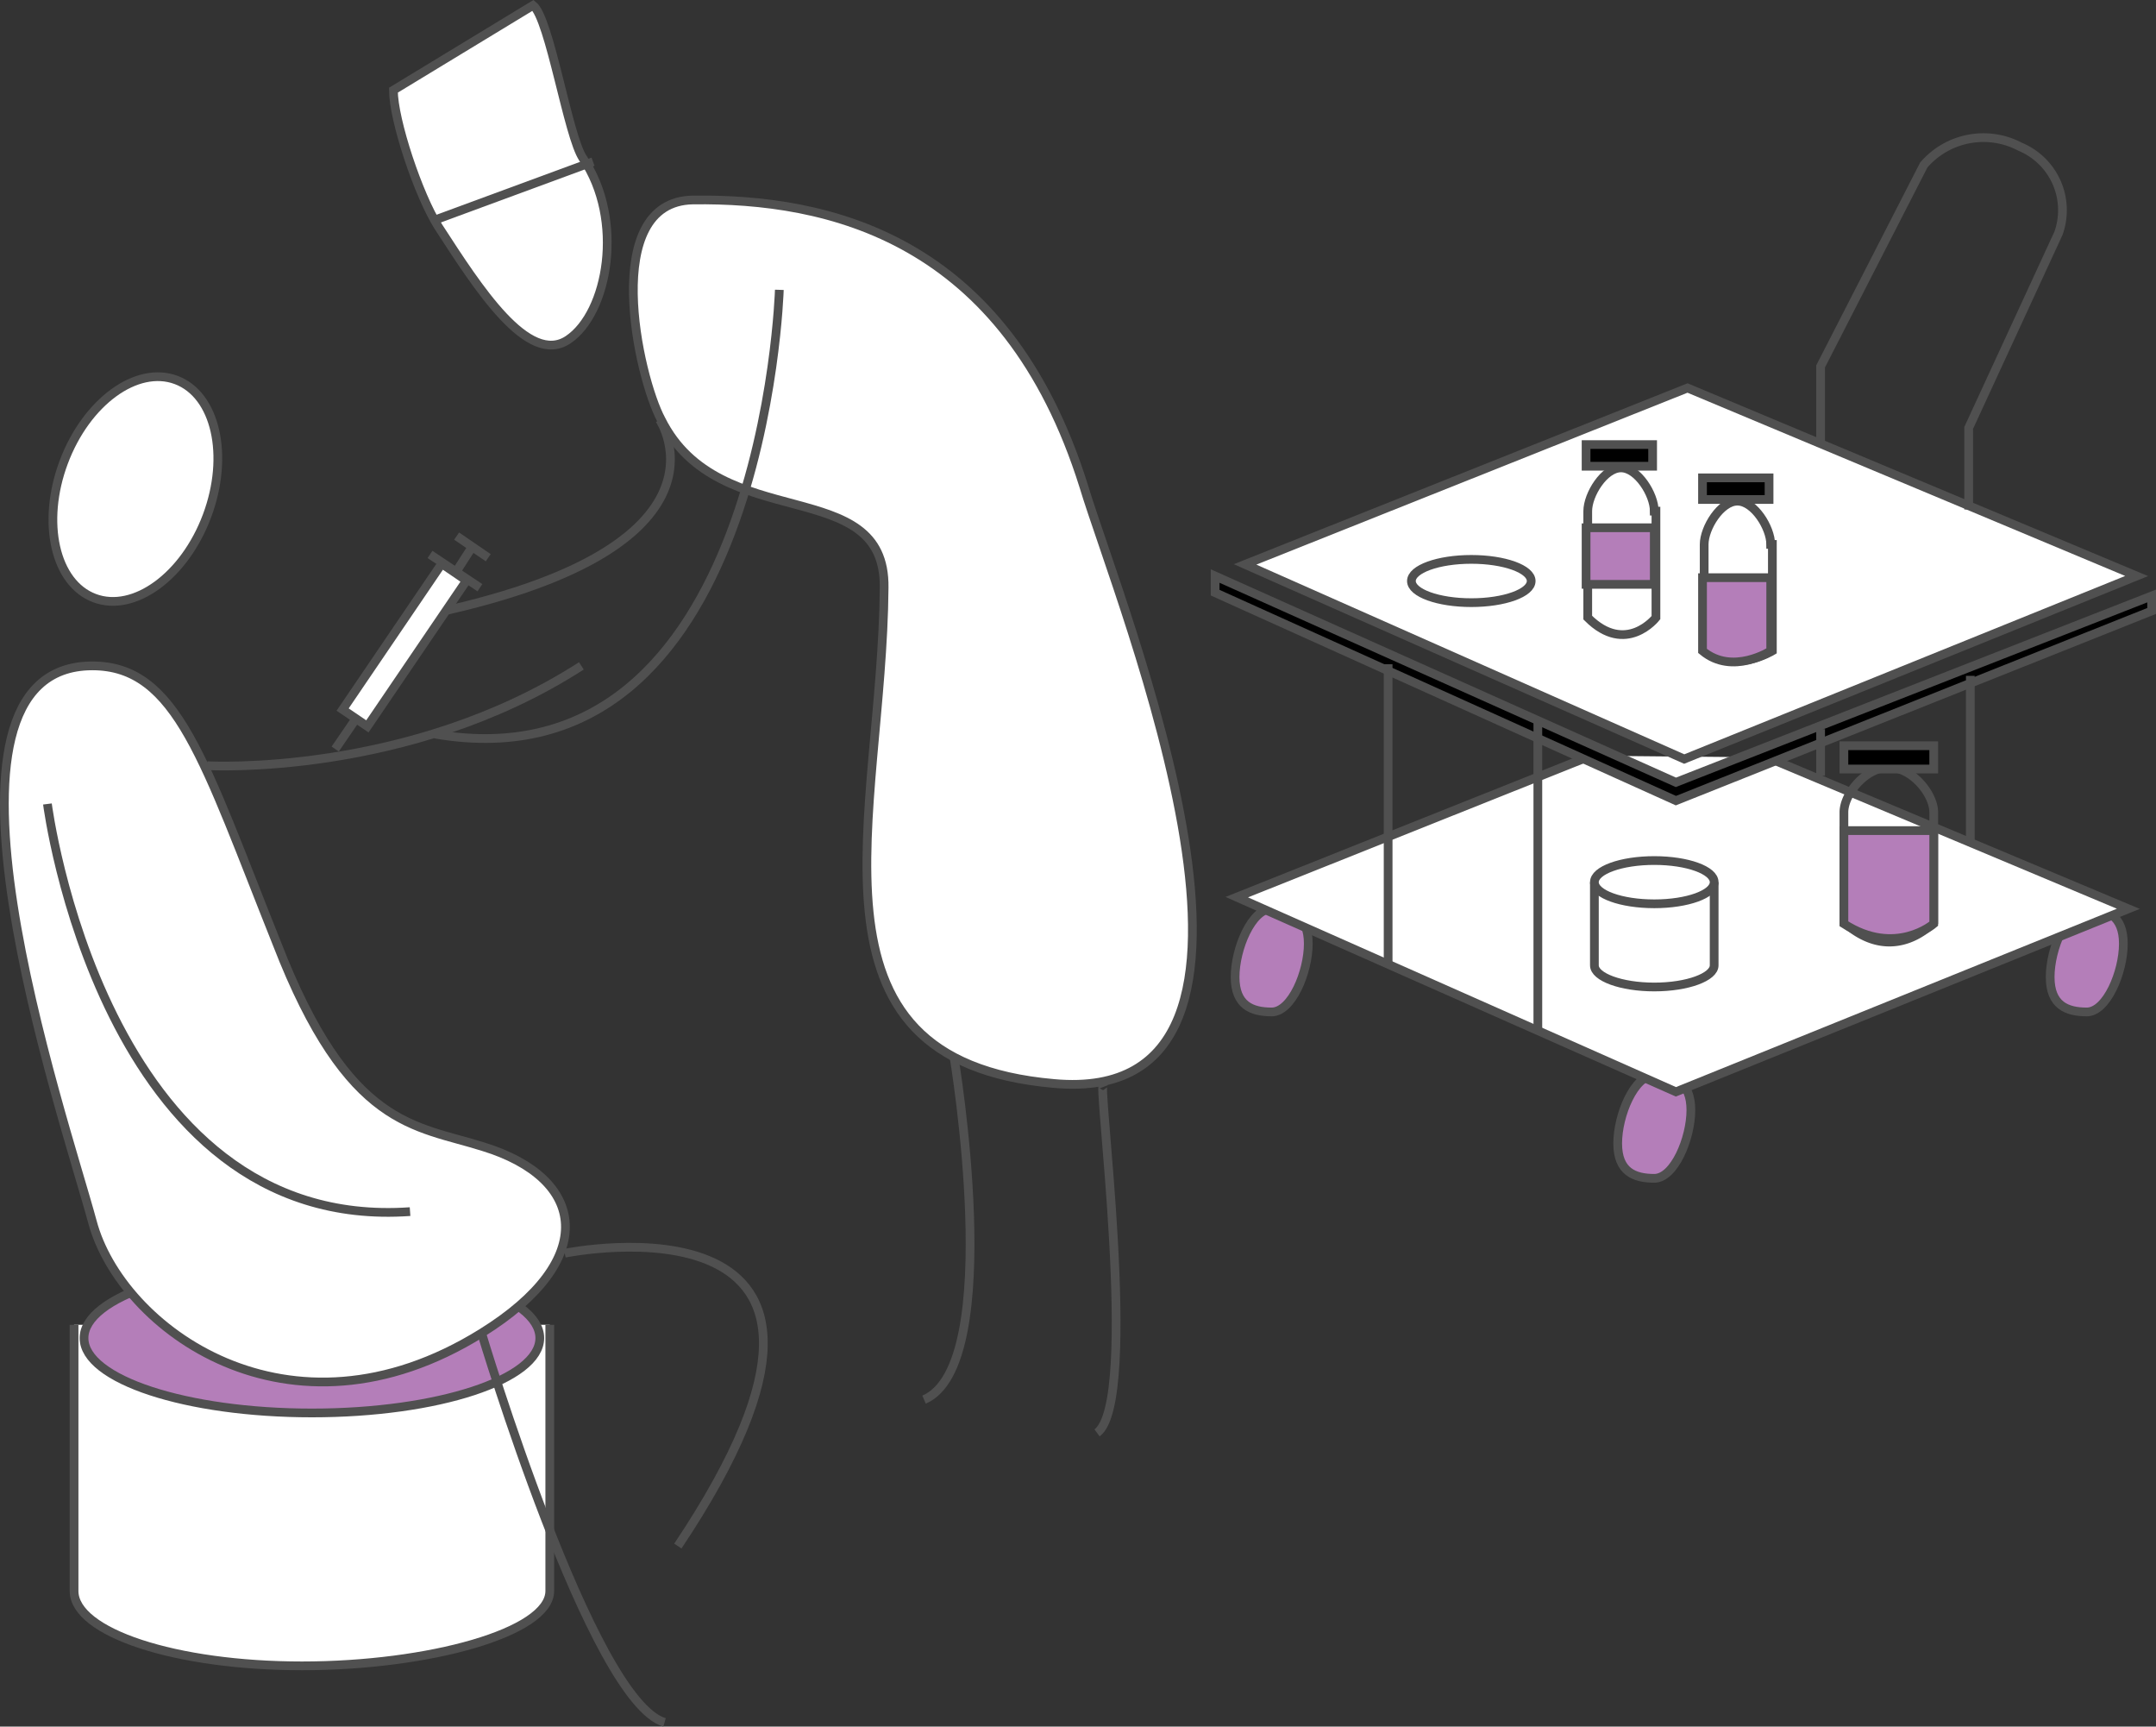 <svg xmlns="http://www.w3.org/2000/svg" viewBox="0 0 246.95 197.712">
    <rect x="0" y="0" width="246.95" height="197.712" fill="#333333" stroke="none"/>
    <defs>
        <style>
            .cls-1{fill:#fff}.cls-2{fill:none;stroke:#505050;stroke-miterlimit:10}.cls-3{fill:#b47eb9}
        </style>
    </defs>
    <g id="Group_315" data-name="Group 315" transform="translate(-.511 -.491)">
        <path id="Path_818" d="M59.691 80.4v30.484c0 4.763-13.908 8.574-28.389 8.574s-26.1-3.811-26.1-8.574V80.4" class="cls-1" data-name="Path 818" transform="translate(3.792 71.788)"/>
        <path id="Path_819" d="M59.691 80.4v30.484c0 4.763-13.908 8.574-28.389 8.574s-26.1-3.811-26.1-8.574V80.4" class="cls-2" data-name="Path 819" transform="translate(3.792 71.788)"/>
        <path id="Path_820" d="M58.1 85.274c0-4.763-11.808-8.574-26.1-8.574-14.48 0-26.1 3.811-26.1 8.574s11.813 8.573 26.1 8.573c14.29.191 26.1-3.811 26.1-8.574" class="cls-3" data-name="Path 820" transform="translate(4.426 68.439)"/>
        <ellipse id="Ellipse_38" cx="26.102" cy="8.574" class="cls-2" data-name="Ellipse 38" rx="26.102" ry="8.574" transform="translate(10.135 145.139)"/>
        <path id="Path_821" d="M45.638 12.8c15.433-.191 35.819 4.192 44.774 32.771 4 13.337 27.817 71.257-3.429 68.4C56.689 111.305 67.358 83.3 67.549 57.2c.191-13.146-18.862-5.906-25.531-19.243C39.351 33 34.969 12.993 45.638 12.8" class="cls-1" data-name="Path 821" transform="translate(34.23 10.589)"/>
        <path id="Path_822" d="M45.638 12.8c15.433-.191 35.819 4.192 44.774 32.771 4 13.337 27.817 71.257-3.429 68.4C56.689 111.305 67.358 83.3 67.549 57.2c.191-13.146-18.862-5.906-25.531-19.243C39.351 33 34.969 12.993 45.638 12.8z" class="cls-2" data-name="Path 822" transform="translate(34.23 10.589)"/>
        <path id="Path_823" d="M54.341 33.061S64.82 48.494 25 55.924M68.059 18.2S66.344 75.549 28.62 69.071m59.445 36.962s5.906 35.248-3.429 39.249" class="cls-2" data-name="Path 823" transform="translate(21.717 15.48)"/>
        <path id="Path_824" d="M11.088 40.8c9.717 0 12.765 10.86 21.149 31.818 8.192 21.149 15.813 20.768 23.625 23.244 11.813 3.62 13.337 12.956-.191 21.339-22.1 13.718-41.344-.572-44.583-12.765-3.239-12-20.958-63.636 0-63.636" class="cls-1" data-name="Path 824" transform="translate(0 35.939)"/>
        <path id="Path_825" d="M11.088 40.8c9.717 0 12.765 10.86 21.149 31.818 8.192 21.149 15.813 20.768 23.625 23.244 11.813 3.62 13.337 12.956-.191 21.339-22.1 13.718-41.344-.572-44.583-12.765C7.849 92.433-9.87 40.8 11.088 40.8z" class="cls-2" data-name="Path 825" transform="translate(0 35.939)"/>
        <path id="Path_826" d="M3.6 49.1s6.287 49.156 41.535 46.679" class="cls-1" data-name="Path 826" transform="translate(2.344 43.453)"/>
        <path id="Path_827" d="M3.6 49.1s6.287 49.156 41.535 46.679" class="cls-2" data-name="Path 827" transform="translate(2.344 43.453)"/>
        <path id="Path_828" d="M115.894 89c-.953-2.477 4.192 36.01-.762 39.63m-60.969-20.574s40.963-8.383 12.956 33.533M13.2 52.232S36.254 53.565 56.069 40.8" class="cls-2" data-name="Path 828" transform="translate(11.034 35.939)"/>
        <path id="Path_829" d="M21.518 39.305c-2.667 6.859-8.383 11.241-12.765 9.526-4.573-1.715-6.1-8.574-3.429-15.623s8.383-11.241 12.765-9.526c4.573 1.905 6.1 8.764 3.429 15.623" class="cls-1" data-name="Path 829" transform="translate(2.716 20.096)"/>
        <ellipse id="Ellipse_39" cx="13.337" cy="8.764" class="cls-2" data-name="Ellipse 39" rx="13.337" ry="8.764" transform="rotate(-69.488 49.084 30.697)"/>
        <path id="Path_830" d="M29.7 80.9s12.575 42.107 20.958 44.583" class="cls-2" data-name="Path 830" transform="translate(25.971 72.241)"/>
        <path id="Path_831" d="M46.12 18.629c4.763 7.05 2.858 17.719-1.715 20.767S34.117 33.49 29.544 26.44C27.258 22.82 24.4 14.246 24.4 10.817l16-9.717c1.905 1.524 4 15.052 5.716 17.529" class="cls-1" data-name="Path 831" transform="translate(21.173)"/>
        <path id="Path_832" d="M46.12 18.629c4.763 7.05 2.858 17.719-1.715 20.767S34.117 33.49 29.544 26.44C27.258 22.82 24.4 14.246 24.4 10.817l16-9.717c1.91 1.524 4.005 15.052 5.72 17.529z" class="cls-2" data-name="Path 832" transform="translate(21.173)"/>
        <path id="Line_16" d="M0 6.668L18.1 0" class="cls-2" data-name="Line 16" transform="translate(50.337 19.01)"/>
        <path id="Path_833" d="M106.383 69.4c0 3.239-1.905 7.812-4.192 7.812s-4.191-.761-4.191-4 1.905-7.812 4.192-7.812 4.192.762 4.192 4" class="cls-3" data-name="Path 833" transform="translate(87.802 58.209)"/>
        <path id="Path_834" d="M106.383 69.4c0 3.239-1.905 7.812-4.192 7.812s-4.191-.761-4.191-4 1.905-7.812 4.192-7.812 4.191.762 4.191 4z" class="cls-2" data-name="Path 834" transform="translate(87.802 58.209)"/>
        <path id="Path_835" d="M132.383 59.4c0 3.239-1.905 7.812-4.192 7.812s-4.192-.762-4.192-4 1.905-7.812 4.192-7.812 4.192.762 4.192 4" class="cls-3" data-name="Path 835" transform="translate(111.339 49.156)"/>
        <path id="Path_836" d="M132.383 59.4c0 3.239-1.905 7.812-4.192 7.812s-4.192-.762-4.192-4 1.905-7.812 4.192-7.812 4.192.762 4.192 4z" class="cls-2" data-name="Path 836" transform="translate(111.339 49.156)"/>
        <path id="Path_837" d="M83.383 59.4c0 3.239-1.905 7.812-4.192 7.812s-4.191-.761-4.191-4 1.905-7.812 4.192-7.812 4.192.762 4.192 4" class="cls-3" data-name="Path 837" transform="translate(66.98 49.156)"/>
        <path id="Path_838" d="M83.383 59.4c0 3.239-1.905 7.812-4.192 7.812s-4.191-.761-4.191-4 1.905-7.812 4.192-7.812 4.191.762 4.191 4z" class="cls-2" data-name="Path 838" transform="translate(66.98 49.156)"/>
        <path id="Path_839" d="M135.878 46.391l41.344 17.338L125.4 84.687 75.1 62.395 115.682 46.2" class="cls-1" data-name="Path 839" transform="translate(67.071 40.828)"/>
        <path id="Path_840" d="M135.878 46.391l41.344 17.338L125.4 84.687 75.1 62.395 115.682 46.2" class="cls-2" data-name="Path 840" transform="translate(67.071 40.828)"/>
        <path id="Path_841" d="M75.6 44.3l50.68-20.2 51.442 21.53L125.9 66.588z" class="cls-1" data-name="Path 841" transform="translate(67.523 20.821)"/>
        <path id="Path_842" d="M75.6 44.3l50.68-20.2 51.442 21.53L125.9 66.588z" class="cls-2" data-name="Path 842" transform="translate(67.523 20.821)"/>
        <path id="Path_843" d="M126.576 61.121L73.8 37.305V35.4l52.776 23.625 54.491-21.339V39.4z" data-name="Path 843" transform="translate(65.894 31.051)"/>
        <path id="Path_844" d="M126.576 61.121L73.8 37.305V35.4l52.776 23.625 54.491-21.339V39.4z" class="cls-2" data-name="Path 844" transform="translate(65.894 31.051)"/>
        <path id="Path_845" d="M146.693 86.307c0-2.1-2.477-5.144-5.144-5.144s-5.144 3.048-5.144 5.144v12.575c5.716 5.144 10.288 0 10.288 0V86.307zm-12.956-4.192V76.78m0-32.39v-9.145l11.813-23.053A9.007 9.007 0 0 1 156.6 10.1a7.87 7.87 0 0 1 4.383 9.9l-10.289 22.295v9.336m.191 19.053v19.243m-49.537 21.149V75.828M84.2 103.645V69.35" class="cls-2" data-name="Path 845" transform="translate(75.309 7.199)"/>
        <path id="Rectangle_162" d="M0 0h10.288v2.667H0z" data-name="Rectangle 162" transform="translate(211.713 85.885)"/>
        <path id="Rectangle_163" d="M0 0h10.288v2.667H0z" class="cls-2" data-name="Rectangle 163" transform="translate(211.713 85.885)"/>
        <path id="Path_846" d="M121.888 61.37s-4.382 3.811-10.288 0V50.7h10.288z" class="cls-3" data-name="Path 846" transform="translate(100.113 44.902)"/>
        <path id="Path_847" d="M121.888 61.37s-4.382 3.811-10.288 0V50.7h10.288z" class="cls-2" data-name="Path 847" transform="translate(100.113 44.902)"/>
        <path id="Path_848" d="M110.821 35.854c0-1.905-1.905-4.954-3.811-4.954s-3.811 3.048-3.811 4.954v12.193c3.429 2.667 7.812 0 7.812 0V35.854z" class="cls-2" data-name="Path 848" transform="translate(92.509 26.977)"/>
        <path id="Rectangle_164" d="M0 0h7.621v2.477H0z" data-name="Rectangle 164" transform="translate(195.519 55.21)"/>
        <path id="Rectangle_165" d="M0 0h7.621v2.477H0z" class="cls-2" data-name="Rectangle 165" transform="translate(195.519 55.21)"/>
        <path id="Path_849" d="M110.912 43.883s-4.382 2.858-7.812 0V35.5h7.812z" class="cls-3" data-name="Path 849" transform="translate(92.419 31.141)"/>
        <path id="Path_850" d="M110.912 43.883s-4.382 2.858-7.812 0V35.5h7.812z" class="cls-2" data-name="Path 850" transform="translate(92.419 31.141)"/>
        <path id="Path_851" d="M103.821 33.854c0-1.905-1.905-4.954-3.811-4.954s-3.81 3.048-3.81 4.954v12.193c4.382 4.382 7.812 0 7.812 0V33.854z" class="cls-2" data-name="Path 851" transform="translate(86.172 25.167)"/>
        <path id="Rectangle_166" d="M0 0h7.621v2.477H0z" data-name="Rectangle 166" transform="translate(182.182 51.399)"/>
        <path id="Rectangle_167" d="M0 0h7.621v2.477H0z" class="cls-2" data-name="Rectangle 167" transform="translate(182.182 51.399)"/>
        <path id="Rectangle_168" d="M0 0h7.812v6.478H0z" class="cls-3" data-name="Rectangle 168" transform="translate(182.182 60.926)"/>
        <path id="Rectangle_169" d="M0 0h7.812v6.478H0z" class="cls-2" data-name="Rectangle 169" transform="translate(182.182 60.926)"/>
        <path id="Path_852" d="M99.318 36.887c0 1.334-3.048 2.477-6.859 2.477S85.6 38.22 85.6 36.887s3.048-2.477 6.859-2.477c3.811-.191 6.859.953 6.859 2.477" class="cls-1" data-name="Path 852" transform="translate(76.576 30.136)"/>
        <ellipse id="Ellipse_40" cx="6.859" cy="2.477" class="cls-2" data-name="Ellipse 40" rx="6.859" ry="2.477" transform="translate(162.176 64.546)"/>
        <path id="Path_853" d="M110.318 53.8v9.526c0 1.334-3.048 2.477-6.859 2.477S96.6 64.66 96.6 63.326V53.8" class="cls-1" data-name="Path 853" transform="translate(86.534 47.708)"/>
        <path id="Path_854" d="M110.318 53.8v9.526c0 1.334-3.048 2.477-6.859 2.477S96.6 64.66 96.6 63.326V53.8" class="cls-2" data-name="Path 854" transform="translate(86.534 47.708)"/>
        <path id="Path_855" d="M110.318 54.977c0 1.334-3.048 2.477-6.859 2.477S96.6 56.311 96.6 54.977s3.048-2.477 6.859-2.477 6.859 1.143 6.859 2.477" class="cls-1" data-name="Path 855" transform="translate(86.534 46.531)"/>
        <ellipse id="Ellipse_41" cx="6.859" cy="2.477" class="cls-2" data-name="Ellipse 41" rx="6.859" ry="2.477" transform="translate(183.134 99.031)"/>
        <path id="Rectangle_170" d="M0 0h20.196v3.429H0z" class="cls-1" data-name="Rectangle 170" transform="rotate(-55.8 97.069 3.327)"/>
        <path id="Rectangle_171" d="M0 0h20.196v3.429H0z" class="cls-2" data-name="Rectangle 171" transform="rotate(-55.8 97.069 3.327)"/>
        <path id="Path_856" d="M34.809 33l3.62 2.477M34.809 37l1.715-2.667m-4.764.767l5.716 3.811M20.9 57.387l2.477-3.62" class="cls-2" data-name="Path 856" transform="translate(18.005 28.878)"/>
    </g>
</svg>
